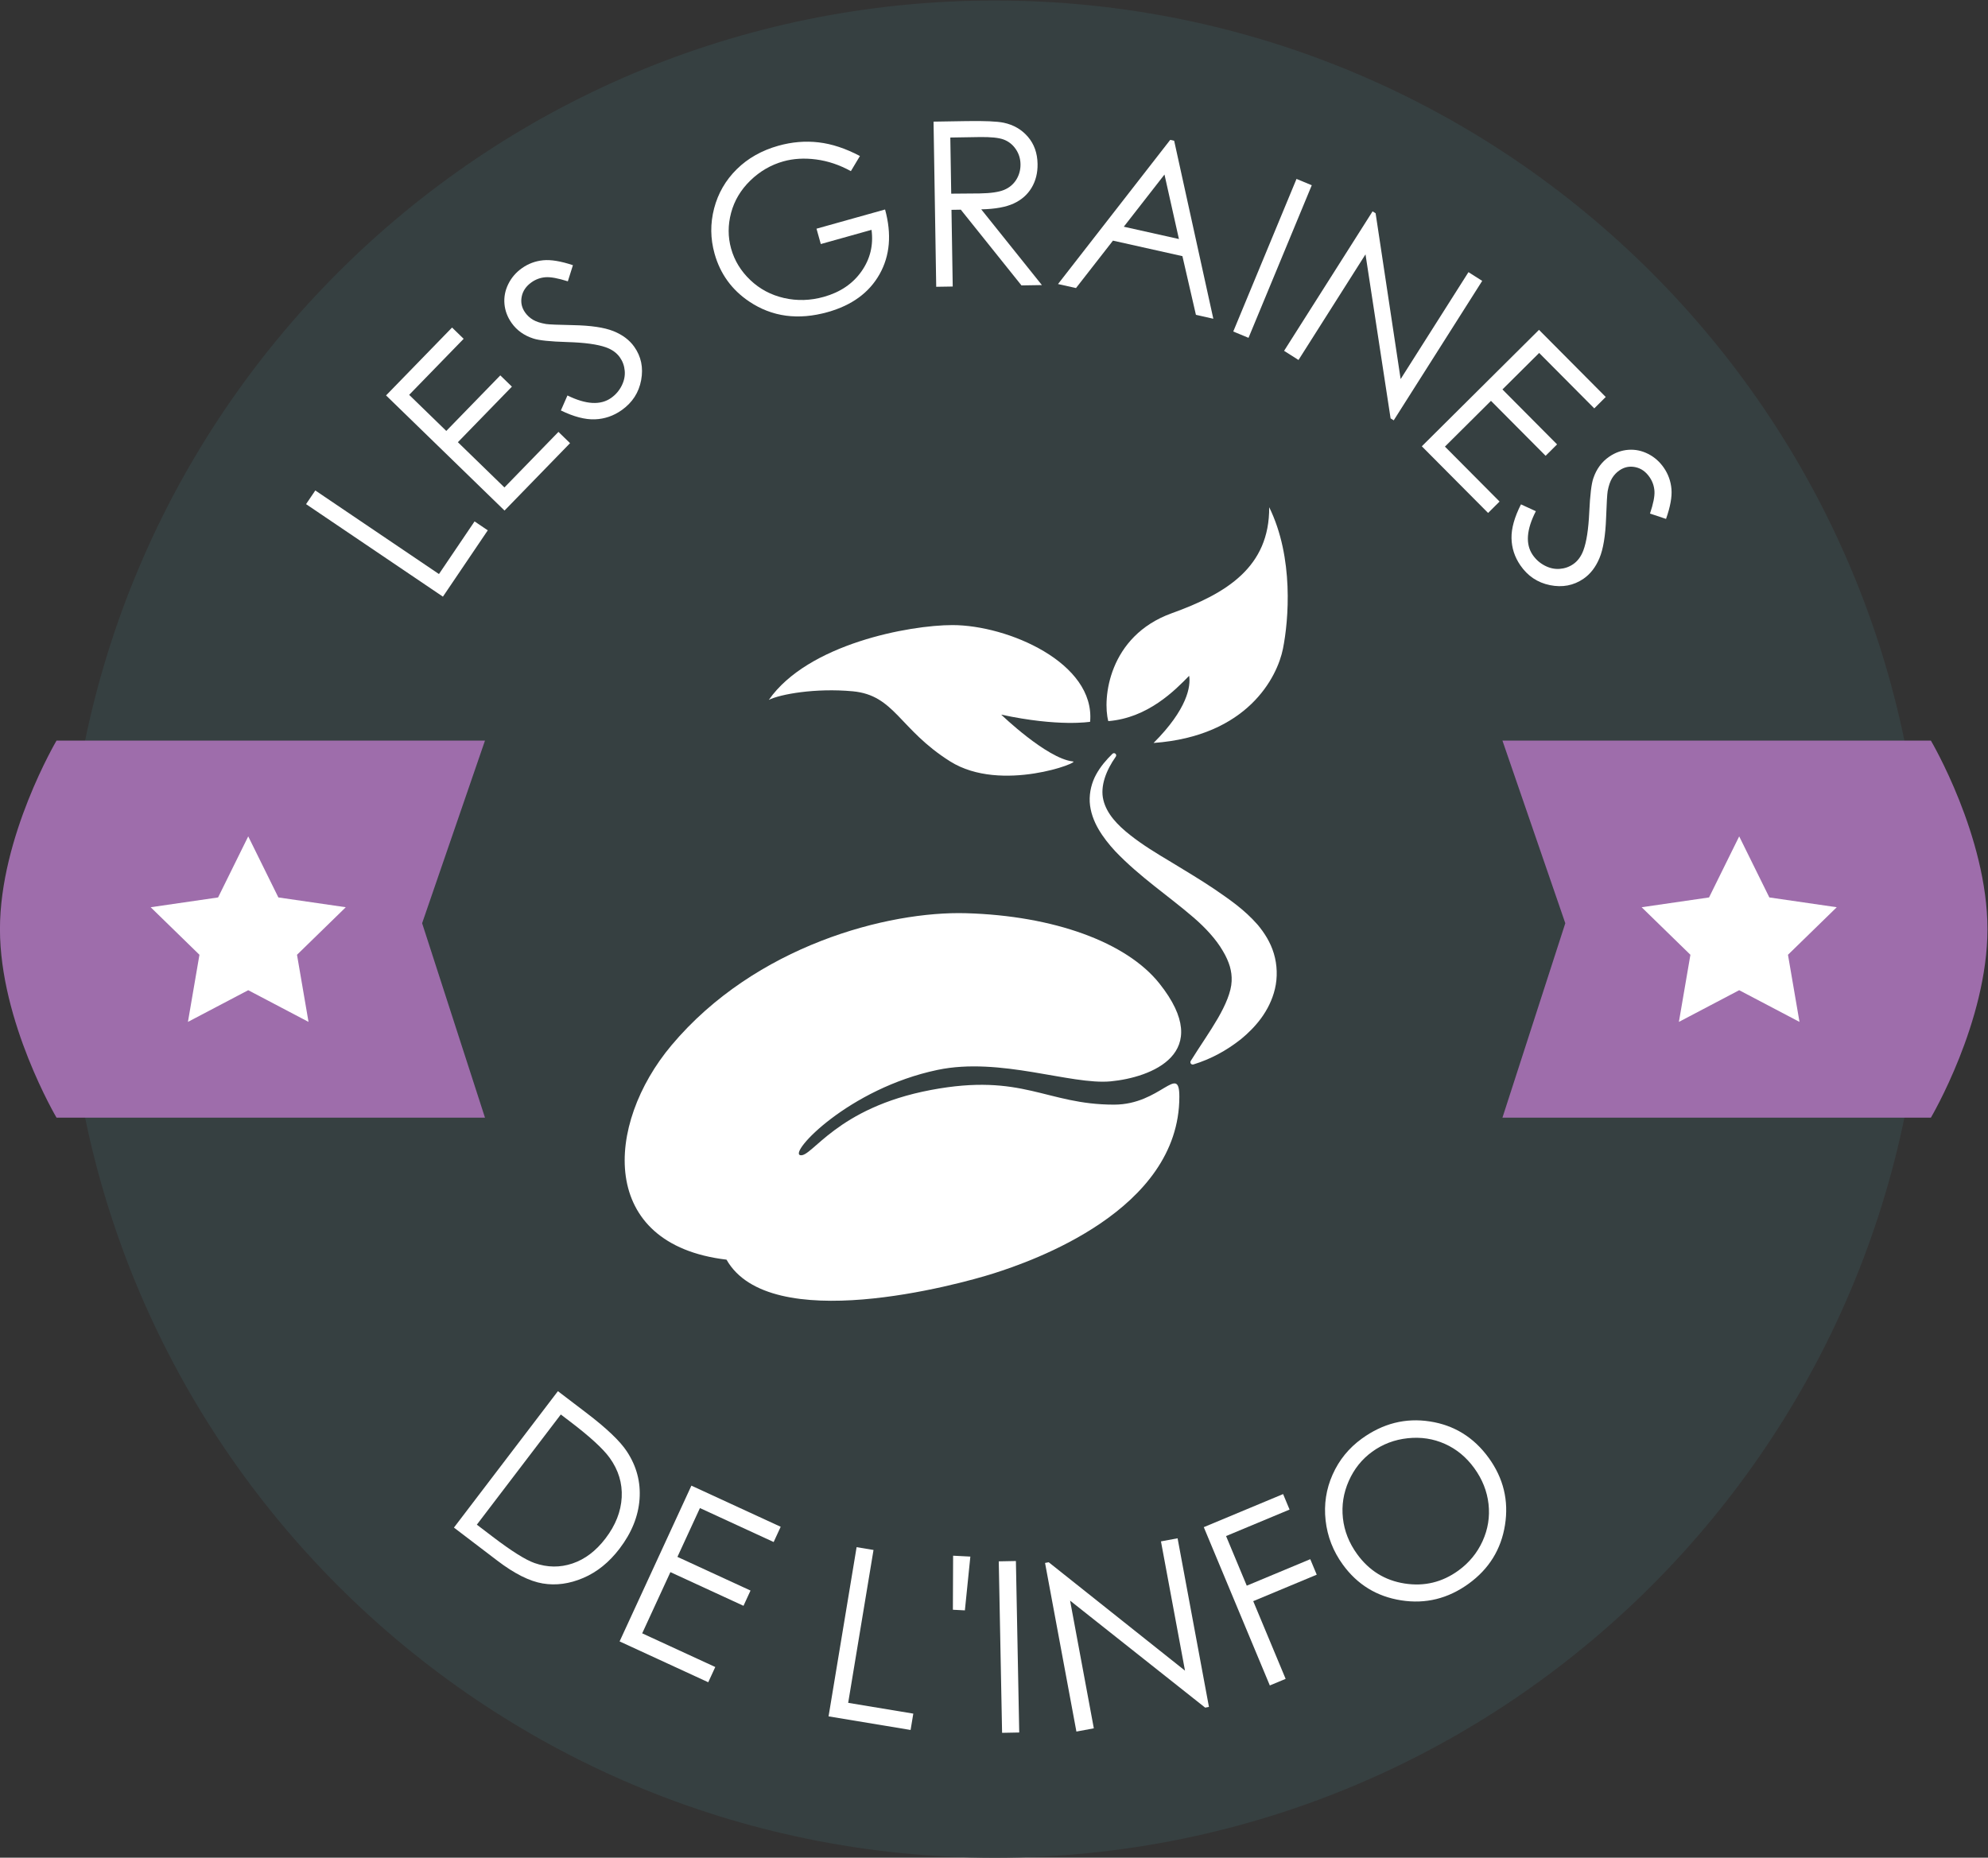 <?xml version="1.0" encoding="UTF-8" standalone="no"?>
<!-- Created with Inkscape (http://www.inkscape.org/) -->

<svg
   xmlns:dc="http://purl.org/dc/elements/1.1/"
   xmlns:cc="http://creativecommons.org/ns#"
   xmlns:rdf="http://www.w3.org/1999/02/22-rdf-syntax-ns#"
   xmlns:svg="http://www.w3.org/2000/svg"
   xmlns="http://www.w3.org/2000/svg"
   xmlns:sodipodi="http://sodipodi.sourceforge.net/DTD/sodipodi-0.dtd"
   xmlns:inkscape="http://www.inkscape.org/namespaces/inkscape"
   version="1.1"
   id="svg2"
   xml:space="preserve"
   width="421.617"
   height="394.061"
   viewBox="0 0 421.617 394.061"
   sodipodi:docname="logo.svg"
   inkscape:version="0.92.3 (2405546, 2018-03-11)"><rect x="0" y="0" width="421.617" height="394.061" fill="#333333" stroke="none"/><defs
     id="defs6"><clipPath
       clipPathUnits="userSpaceOnUse"
       id="clipPath18"><path
         d="M 0,368.504 H 368.504 V 0 H 0 Z"
         id="path16"
         inkscape:connector-curvature="0" /></clipPath></defs><sodipodi:namedview
     pagecolor="#ffffff"
     bordercolor="#666666"
     borderopacity="1"
     objecttolerance="10"
     gridtolerance="10"
     guidetolerance="10"
     inkscape:pageopacity="0"
     inkscape:pageshadow="2"
     inkscape:window-width="1635"
     inkscape:window-height="980"
     id="namedview4"
     showgrid="false"
     fit-margin-top="0"
     fit-margin-left="0"
     fit-margin-right="0"
     fit-margin-bottom="0"
     inkscape:zoom="0.67927564"
     inkscape:cx="210.80828"
     inkscape:cy="-52.802567"
     inkscape:window-x="0"
     inkscape:window-y="0"
     inkscape:window-maximized="0"
     inkscape:current-layer="g120" /><g
     id="g10"
     inkscape:groupmode="layer"
     inkscape:label="LogoGrainDinfo"
     transform="matrix(1.333,0,0,-1.333,-34.861,442.7)"><g
       id="g12"><g
         id="g14"
         clip-path="url(#clipPath18)"><g
           id="g20"
           transform="translate(332.192,184.252)"><path
             d="m 0,0 c 0,-81.613 -66.16,-147.773 -147.773,-147.773 -81.613,0 -147.773,66.16 -147.773,147.773 0,81.613 66.16,147.773 147.773,147.773 C -66.16,147.773 0,81.613 0,0"
             style="fill:#364041;fill-opacity:1;fill-rule:nonzero;stroke:none"
             id="path22"
             inkscape:connector-curvature="0" /></g><g
           id="g24"
           transform="translate(74.847,251.883)"><path
             d="m 0,0 1.471,2.176 19.673,-13.301 5.665,8.378 2.102,-1.421 -7.136,-10.555 z"
             style="fill:#ffffff;fill-opacity:1;fill-rule:nonzero;stroke:none"
             id="path26"
             inkscape:connector-curvature="0" /></g><g
           id="g28"
           transform="translate(87.574,269.184)"><path
             d="M 0,0 10.5,10.801 12.345,9.008 3.676,0.09 l 5.907,-5.742 8.594,8.841 1.845,-1.793 -8.594,-8.841 7.405,-7.2 8.595,8.841 1.845,-1.793 -10.425,-10.725 z"
             style="fill:#ffffff;fill-opacity:1;fill-rule:nonzero;stroke:none"
             id="path30"
             inkscape:connector-curvature="0" /></g><g
           id="g32"
           transform="translate(115.388,266.791)"><path
             d="M 0,0 1.046,2.385 C 4.004,0.934 6.323,0.805 8.004,1.998 8.723,2.507 9.279,3.154 9.673,3.938 10.066,4.721 10.229,5.511 10.159,6.309 10.09,7.107 9.831,7.822 9.383,8.453 8.873,9.172 8.13,9.704 7.155,10.049 c -1.346,0.477 -3.384,0.755 -6.113,0.834 -2.746,0.082 -4.551,0.27 -5.416,0.562 -1.474,0.473 -2.628,1.297 -3.462,2.472 -0.662,0.934 -1.042,1.942 -1.14,3.027 -0.097,1.084 0.103,2.135 0.601,3.153 0.497,1.018 1.222,1.864 2.174,2.54 1.011,0.717 2.133,1.137 3.368,1.26 1.234,0.124 2.817,-0.137 4.75,-0.781 L 1.108,20.549 c -1.564,0.496 -2.751,0.713 -3.561,0.65 -0.809,-0.063 -1.549,-0.333 -2.22,-0.808 -0.865,-0.614 -1.386,-1.378 -1.562,-2.292 -0.177,-0.914 0.007,-1.755 0.552,-2.522 0.33,-0.467 0.748,-0.849 1.253,-1.149 0.504,-0.299 1.197,-0.524 2.077,-0.673 0.475,-0.072 1.904,-0.132 4.289,-0.178 2.827,-0.054 4.965,-0.37 6.414,-0.949 1.447,-0.58 2.554,-1.409 3.319,-2.487 C 12.772,8.586 13.14,6.817 12.773,4.833 12.406,2.849 11.377,1.258 9.687,0.058 8.384,-0.866 6.957,-1.355 5.406,-1.412 3.854,-1.469 2.052,-0.998 0,0"
             style="fill:#ffffff;fill-opacity:1;fill-rule:nonzero;stroke:none"
             id="path34"
             inkscape:connector-curvature="0" /></g><g
           id="g36"
           transform="translate(162.968,307.282)"><path
             d="m 0,0 -1.441,-2.408 c -1.8,0.992 -3.641,1.612 -5.522,1.858 -1.881,0.246 -3.619,0.145 -5.213,-0.302 -1.985,-0.556 -3.738,-1.573 -5.26,-3.051 -1.522,-1.478 -2.543,-3.19 -3.061,-5.135 -0.519,-1.945 -0.518,-3.847 0.003,-5.706 0.534,-1.904 1.551,-3.57 3.053,-4.999 1.501,-1.429 3.29,-2.381 5.365,-2.857 2.076,-0.476 4.186,-0.414 6.331,0.187 2.604,0.73 4.601,2.081 5.991,4.054 1.389,1.973 1.922,4.176 1.599,6.609 l -8.07,-2.261 -0.684,2.444 L 4,-8.511 c 1.072,-3.918 0.781,-7.349 -0.874,-10.293 -1.655,-2.945 -4.41,-4.957 -8.264,-6.037 -4.68,-1.311 -8.832,-0.756 -12.456,1.669 -2.787,1.866 -4.632,4.411 -5.535,7.634 -0.672,2.397 -0.695,4.797 -0.07,7.2 0.626,2.402 1.825,4.479 3.598,6.232 1.773,1.752 3.985,3 6.635,3.743 2.144,0.601 4.272,0.78 6.382,0.535 C -4.475,1.929 -2.28,1.204 0,0"
             style="fill:#ffffff;fill-opacity:1;fill-rule:nonzero;stroke:none"
             id="path38"
             inkscape:connector-curvature="0" /></g><g
           id="g40"
           transform="translate(177.347,310.222)"><path
             d="m 0,0 0.145,-8.933 4.528,0.037 c 1.754,0.029 3.048,0.216 3.884,0.564 0.836,0.347 1.483,0.891 1.943,1.631 0.459,0.74 0.681,1.562 0.667,2.468 -0.015,0.881 -0.266,1.678 -0.755,2.392 -0.489,0.713 -1.124,1.217 -1.904,1.515 -0.781,0.297 -2.072,0.43 -3.873,0.401 z m -2.668,2.53 5.234,0.085 c 2.919,0.048 4.898,-0.04 5.938,-0.261 1.566,-0.333 2.847,-1.078 3.843,-2.237 0.996,-1.159 1.507,-2.597 1.535,-4.315 0.024,-1.431 -0.293,-2.695 -0.948,-3.791 -0.655,-1.096 -1.603,-1.931 -2.845,-2.506 -1.242,-0.575 -2.964,-0.887 -5.168,-0.934 l 9.65,-12.05 -3.25,-0.052 -9.65,12.049 -1.484,-0.024 0.197,-12.203 -2.626,-0.042 z"
             style="fill:#ffffff;fill-opacity:1;fill-rule:nonzero;stroke:none"
             id="path42"
             inkscape:connector-curvature="0" /></g><g
           id="g44"
           transform="translate(211.421,304.333)"><path
             d="m 0,0 -6.471,-8.303 8.771,-1.96 z m 1.541,5.378 6.231,-28.326 -2.768,0.619 -2.15,9.342 -11.05,2.469 -5.882,-7.547 -2.86,0.639 17.852,22.944 z"
             style="fill:#ffffff;fill-opacity:1;fill-rule:nonzero;stroke:none"
             id="path46"
             inkscape:connector-curvature="0" /></g><g
           id="g48"
           transform="translate(232.428,303.636)"><path
             d="m 0,0 2.427,-1.006 -10.063,-24.283 -2.427,1.006 z"
             style="fill:#ffffff;fill-opacity:1;fill-rule:nonzero;stroke:none"
             id="path50"
             inkscape:connector-curvature="0" /></g><g
           id="g52"
           transform="translate(230.451,276.279)"><path
             d="m 0,0 14.079,22.197 0.483,-0.306 3.981,-26.385 10.792,17.015 2.187,-1.388 -14.078,-22.196 -0.498,0.315 -3.992,26.102 -10.66,-16.809 z"
             style="fill:#ffffff;fill-opacity:1;fill-rule:nonzero;stroke:none"
             id="path54"
             inkscape:connector-curvature="0" /></g><g
           id="g56"
           transform="translate(271.007,279.619)"><path
             d="m 0,0 10.62,-10.683 -1.825,-1.815 -8.768,8.821 -5.842,-5.807 8.692,-8.745 -1.824,-1.814 -8.693,8.745 -7.325,-7.282 8.693,-8.744 -1.826,-1.814 -10.544,10.607 z"
             style="fill:#ffffff;fill-opacity:1;fill-rule:nonzero;stroke:none"
             id="path58"
             inkscape:connector-curvature="0" /></g><g
           id="g60"
           transform="translate(268.14,251.846)"><path
             d="m 0,0 2.367,-1.087 c -1.502,-2.932 -1.671,-5.248 -0.508,-6.95 0.498,-0.728 1.135,-1.295 1.912,-1.702 0.776,-0.407 1.563,-0.583 2.363,-0.528 0.798,0.057 1.517,0.303 2.157,0.74 0.728,0.497 1.272,1.231 1.634,2.2 0.5,1.337 0.813,3.37 0.939,6.097 0.129,2.744 0.348,4.546 0.656,5.405 0.498,1.467 1.341,2.607 2.531,3.42 0.944,0.646 1.959,1.008 3.046,1.087 1.086,0.079 2.132,-0.14 3.142,-0.654 1.009,-0.515 1.843,-1.255 2.502,-2.218 0.699,-1.023 1.1,-2.153 1.202,-3.389 0.102,-1.236 -0.186,-2.815 -0.864,-4.736 l -2.552,0.852 c 0.523,1.556 0.76,2.739 0.711,3.55 C 21.189,2.897 20.933,3.642 20.469,4.32 19.87,5.196 19.115,5.73 18.204,5.922 17.294,6.115 16.449,5.945 15.673,5.414 15.201,5.091 14.811,4.68 14.503,4.181 14.194,3.682 13.958,2.993 13.794,2.116 13.713,1.642 13.629,0.214 13.542,-2.169 c -0.103,-2.827 -0.456,-4.959 -1.06,-6.397 -0.604,-1.438 -1.452,-2.53 -2.544,-3.276 -1.573,-1.076 -3.348,-1.413 -5.326,-1.012 -1.977,0.401 -3.55,1.457 -4.72,3.168 -0.902,1.318 -1.367,2.753 -1.397,4.306 C -1.535,-3.828 -1.033,-2.034 0,0"
             style="fill:#ffffff;fill-opacity:1;fill-rule:nonzero;stroke:none"
             id="path62"
             inkscape:connector-curvature="0" /></g><g
           id="g64"
           transform="translate(102.018,89.483)"><path
             d="m 0,0 2.509,-1.912 c 3.001,-2.286 5.224,-3.686 6.67,-4.196 2.038,-0.714 4.05,-0.737 6.037,-0.068 1.988,0.669 3.742,2.002 5.262,3.997 1.596,2.094 2.452,4.27 2.57,6.527 0.118,2.256 -0.52,4.349 -1.91,6.279 -1.043,1.447 -3.124,3.359 -6.243,5.736 l -1.535,1.17 z m -3.644,-0.466 16.542,21.709 4.501,-3.43 c 3.247,-2.473 5.405,-4.53 6.474,-6.168 C 25.416,9.303 26.087,6.77 25.886,4.046 25.685,1.322 24.624,-1.299 22.705,-3.817 21.048,-5.992 19.12,-7.548 16.921,-8.484 14.722,-9.422 12.572,-9.712 10.472,-9.355 8.372,-9 5.969,-7.791 3.263,-5.729 Z"
             style="fill:#ffffff;fill-opacity:1;fill-rule:nonzero;stroke:none"
             id="path66"
             inkscape:connector-curvature="0" /></g><g
           id="g68"
           transform="translate(136.154,95.693)"><path
             d="m 0,0 14.206,-6.547 -1.119,-2.427 -11.728,5.406 -3.581,-7.769 11.628,-5.358 -1.118,-2.427 -11.628,5.359 -4.489,-9.74 11.627,-5.359 -1.118,-2.426 -14.104,6.5 z"
             style="fill:#ffffff;fill-opacity:1;fill-rule:nonzero;stroke:none"
             id="path70"
             inkscape:connector-curvature="0" /></g><g
           id="g72"
           transform="translate(162.438,85.903)"><path
             d="M 0,0 2.691,-0.446 -1.34,-24.773 9.021,-26.49 8.59,-29.09 -4.461,-26.927 Z"
             style="fill:#ffffff;fill-opacity:1;fill-rule:nonzero;stroke:none"
             id="path74"
             inkscape:connector-curvature="0" /></g><g
           id="g76"
           transform="translate(179.666,75.846)"><path
             d="m 0,0 -1.909,0.099 0.036,8.6 2.743,-0.141 z"
             style="fill:#ffffff;fill-opacity:1;fill-rule:nonzero;stroke:none"
             id="path78"
             inkscape:connector-curvature="0" /></g><g
           id="g80"
           transform="translate(185.056,83.646)"><path
             d="M 0,0 2.727,0.053 3.256,-27.236 0.529,-27.289 Z"
             style="fill:#ffffff;fill-opacity:1;fill-rule:nonzero;stroke:none"
             id="path82"
             inkscape:connector-curvature="0" /></g><g
           id="g84"
           transform="translate(197.409,56.559)"><path
             d="m 0,0 -4.989,26.834 0.584,0.108 21.682,-17.249 -3.824,20.57 2.646,0.492 L 21.088,3.921 20.485,3.809 -1.005,20.835 2.772,0.516 Z"
             style="fill:#ffffff;fill-opacity:1;fill-rule:nonzero;stroke:none"
             id="path86"
             inkscape:connector-curvature="0" /></g><g
           id="g88"
           transform="translate(217.674,89.086)"><path
             d="M 0,0 12.621,5.265 13.649,2.799 3.546,-1.416 6.839,-9.311 16.942,-5.096 17.971,-7.562 7.867,-11.776 13.024,-24.141 10.508,-25.19 Z"
             style="fill:#ffffff;fill-opacity:1;fill-rule:nonzero;stroke:none"
             id="path90"
             inkscape:connector-curvature="0" /></g><g
           id="g92"
           transform="translate(244.47,101.092)"><path
             d="m 0,0 c -1.636,-1.186 -2.877,-2.735 -3.724,-4.648 -0.847,-1.914 -1.159,-3.891 -0.935,-5.93 0.223,-2.04 0.977,-3.946 2.263,-5.721 1.904,-2.626 4.421,-4.184 7.554,-4.674 3.132,-0.49 5.982,0.197 8.55,2.058 1.716,1.243 3.002,2.81 3.858,4.699 0.857,1.89 1.171,3.853 0.943,5.889 -0.229,2.036 -0.983,3.936 -2.261,5.701 -1.271,1.754 -2.83,3.044 -4.676,3.869 C 9.727,2.069 7.753,2.37 5.651,2.146 3.549,1.922 1.665,1.207 0,0 m -1.655,2.077 c 3.347,2.426 6.958,3.34 10.832,2.74 3.873,-0.598 6.994,-2.531 9.36,-5.796 2.345,-3.235 3.208,-6.794 2.592,-10.679 -0.617,-3.884 -2.544,-6.999 -5.781,-9.346 -3.278,-2.375 -6.857,-3.258 -10.738,-2.648 -3.881,0.608 -6.975,2.506 -9.284,5.691 -1.539,2.123 -2.451,4.463 -2.738,7.021 -0.286,2.557 0.085,4.992 1.115,7.304 1.029,2.313 2.577,4.217 4.642,5.713"
             style="fill:#ffffff;fill-opacity:1;fill-rule:nonzero;stroke:none"
             id="path94"
             inkscape:connector-curvature="0" /></g><g
           id="g96"
           transform="translate(141.74,131.656)"><path
             d="m 0,0 c 6.875,-12.131 36.707,-4.041 42.595,-2.157 5.887,1.884 29.452,9.949 29.452,28.082 0,5.416 -2.971,-1.258 -10.39,-1.258 -10.851,0 -14.501,5.095 -29.127,2.336 C 17.443,24.158 13.587,16.219 11.736,16.624 c -1.851,0.405 7.719,10.604 21.827,13.569 9.993,2.101 21.207,-2.423 27.565,-1.819 6.359,0.604 16.624,4.409 7.751,15.568 C 63.626,50.547 52.03,54.726 38.146,55.13 25.732,55.492 4.583,50.008 -8.761,34.103 -19.322,21.515 -20.488,2.426 0,0"
             style="fill:#ffffff;fill-opacity:1;fill-rule:nonzero;stroke:none"
             id="path98"
             inkscape:connector-curvature="0" /></g><g
           id="g100"
           transform="translate(203.674,211.697)"><path
             d="m 0,0 c -1.516,-2.141 -2.525,-4.692 -1.972,-6.91 0.537,-2.212 2.285,-4.014 4.251,-5.557 1.971,-1.566 4.208,-2.924 6.489,-4.283 2.266,-1.388 4.601,-2.761 6.922,-4.326 2.305,-1.589 4.731,-3.211 6.891,-5.682 1.042,-1.252 2.024,-2.752 2.564,-4.562 0.549,-1.797 0.607,-3.831 0.177,-5.633 -0.428,-1.812 -1.248,-3.364 -2.195,-4.668 -0.96,-1.3 -2.049,-2.379 -3.196,-3.32 -2.32,-1.844 -4.835,-3.193 -7.583,-4.038 -0.197,-0.061 -0.406,0.05 -0.466,0.247 -0.033,0.107 -0.014,0.22 0.041,0.309 1.501,2.413 3.046,4.596 4.296,6.752 1.239,2.134 2.157,4.275 2.212,5.945 0.038,0.837 -0.064,1.544 -0.274,2.315 -0.226,0.764 -0.595,1.625 -1.14,2.522 -1.059,1.83 -2.781,3.698 -4.718,5.357 -3.9,3.366 -8.469,6.373 -12.406,10.505 -0.967,1.051 -1.887,2.192 -2.642,3.487 -0.75,1.287 -1.311,2.79 -1.398,4.349 -0.07,1.563 0.326,3.09 1.02,4.356 0.7,1.271 1.616,2.337 2.596,3.292 0.139,0.135 0.362,0.132 0.497,-0.007 C 0.086,0.326 0.096,0.136 0,0"
             style="fill:#ffffff;fill-opacity:1;fill-rule:nonzero;stroke:none"
             id="path102"
             inkscape:connector-curvature="0" /></g><g
           id="g104"
           transform="translate(148.471,220.732)"><path
             d="m 0,0 c 6.214,8.906 22.364,11.904 29.218,11.904 8.792,0 22.727,-5.992 21.902,-15.386 0,0 -4.948,-0.847 -14.146,1.138 0,0 7.214,-6.956 11.362,-7.447 1.623,0 -11.362,-5.101 -19.479,0 C 20.741,-4.689 20.047,0.75 13.337,1.37 7.4,1.918 1.804,0.902 0,0"
             style="fill:#ffffff;fill-opacity:1;fill-rule:nonzero;stroke:none"
             id="path106"
             inkscape:connector-curvature="0" /></g><g
           id="g108"
           transform="translate(202.482,217.353)"><path
             d="M 0,0 C -0.946,3.533 0.009,13.535 10.104,17.171 18.854,20.322 25.657,24.535 25.6,34.04 29.546,26.014 28.692,16.037 27.791,11.527 26.89,7.019 22.173,-2.393 7.203,-3.475 12.614,1.936 13.132,5.574 12.865,7.212 10.604,4.903 6.327,0.516 0,0"
             style="fill:#ffffff;fill-opacity:1;fill-rule:nonzero;stroke:none"
             id="path110"
             inkscape:connector-curvature="0" /></g><g
           id="g112"
           transform="translate(35.146,214.252)"
           style="fill:#9e6dab;fill-opacity:1"><path
             d="m 0,0 h 68.167 l -10,-29.061 10,-30.939 H 0 c 0,0 -9,15.239 -9,30 0,14.761 9,30 9,30"
             style="fill:#9e6dab;fill-opacity:1;fill-rule:nonzero;stroke:none"
             id="path114"
             inkscape:connector-curvature="0" /></g><g
           id="g116"
           transform="translate(65.646,199.013)"><path
             d="M 0,0 4.796,-9.718 15.521,-11.276 7.76,-18.841 9.592,-29.522 0,-24.479 l -9.593,-5.043 1.832,10.681 -7.76,7.565 10.725,1.558 z"
             style="fill:#ffffff;fill-opacity:1;fill-rule:nonzero;stroke:none"
             id="path118"
             inkscape:connector-curvature="0" /></g><g
           id="g120"
           transform="translate(333.358,214.252)"><path
             d="m 0,0 h -68.166 l 10,-29.061 -10,-30.939 H 0 c 0,0 9,15.239 9,30 C 9,-15.239 0,0 0,0"
             style="fill:#9e6dab;fill-opacity:1;fill-rule:nonzero;stroke:none"
             id="path122"
             inkscape:connector-curvature="0" /></g><g
           id="g124"
           transform="translate(302.858,199.013)"><path
             d="m 0,0 -4.796,-9.718 -10.725,-1.558 7.76,-7.565 -1.832,-10.681 9.593,5.043 9.593,-5.043 -1.832,10.681 7.76,7.565 -10.724,1.558 z"
             style="fill:#ffffff;fill-opacity:1;fill-rule:nonzero;stroke:none"
             id="path126"
             inkscape:connector-curvature="0" /></g></g></g></g></svg>